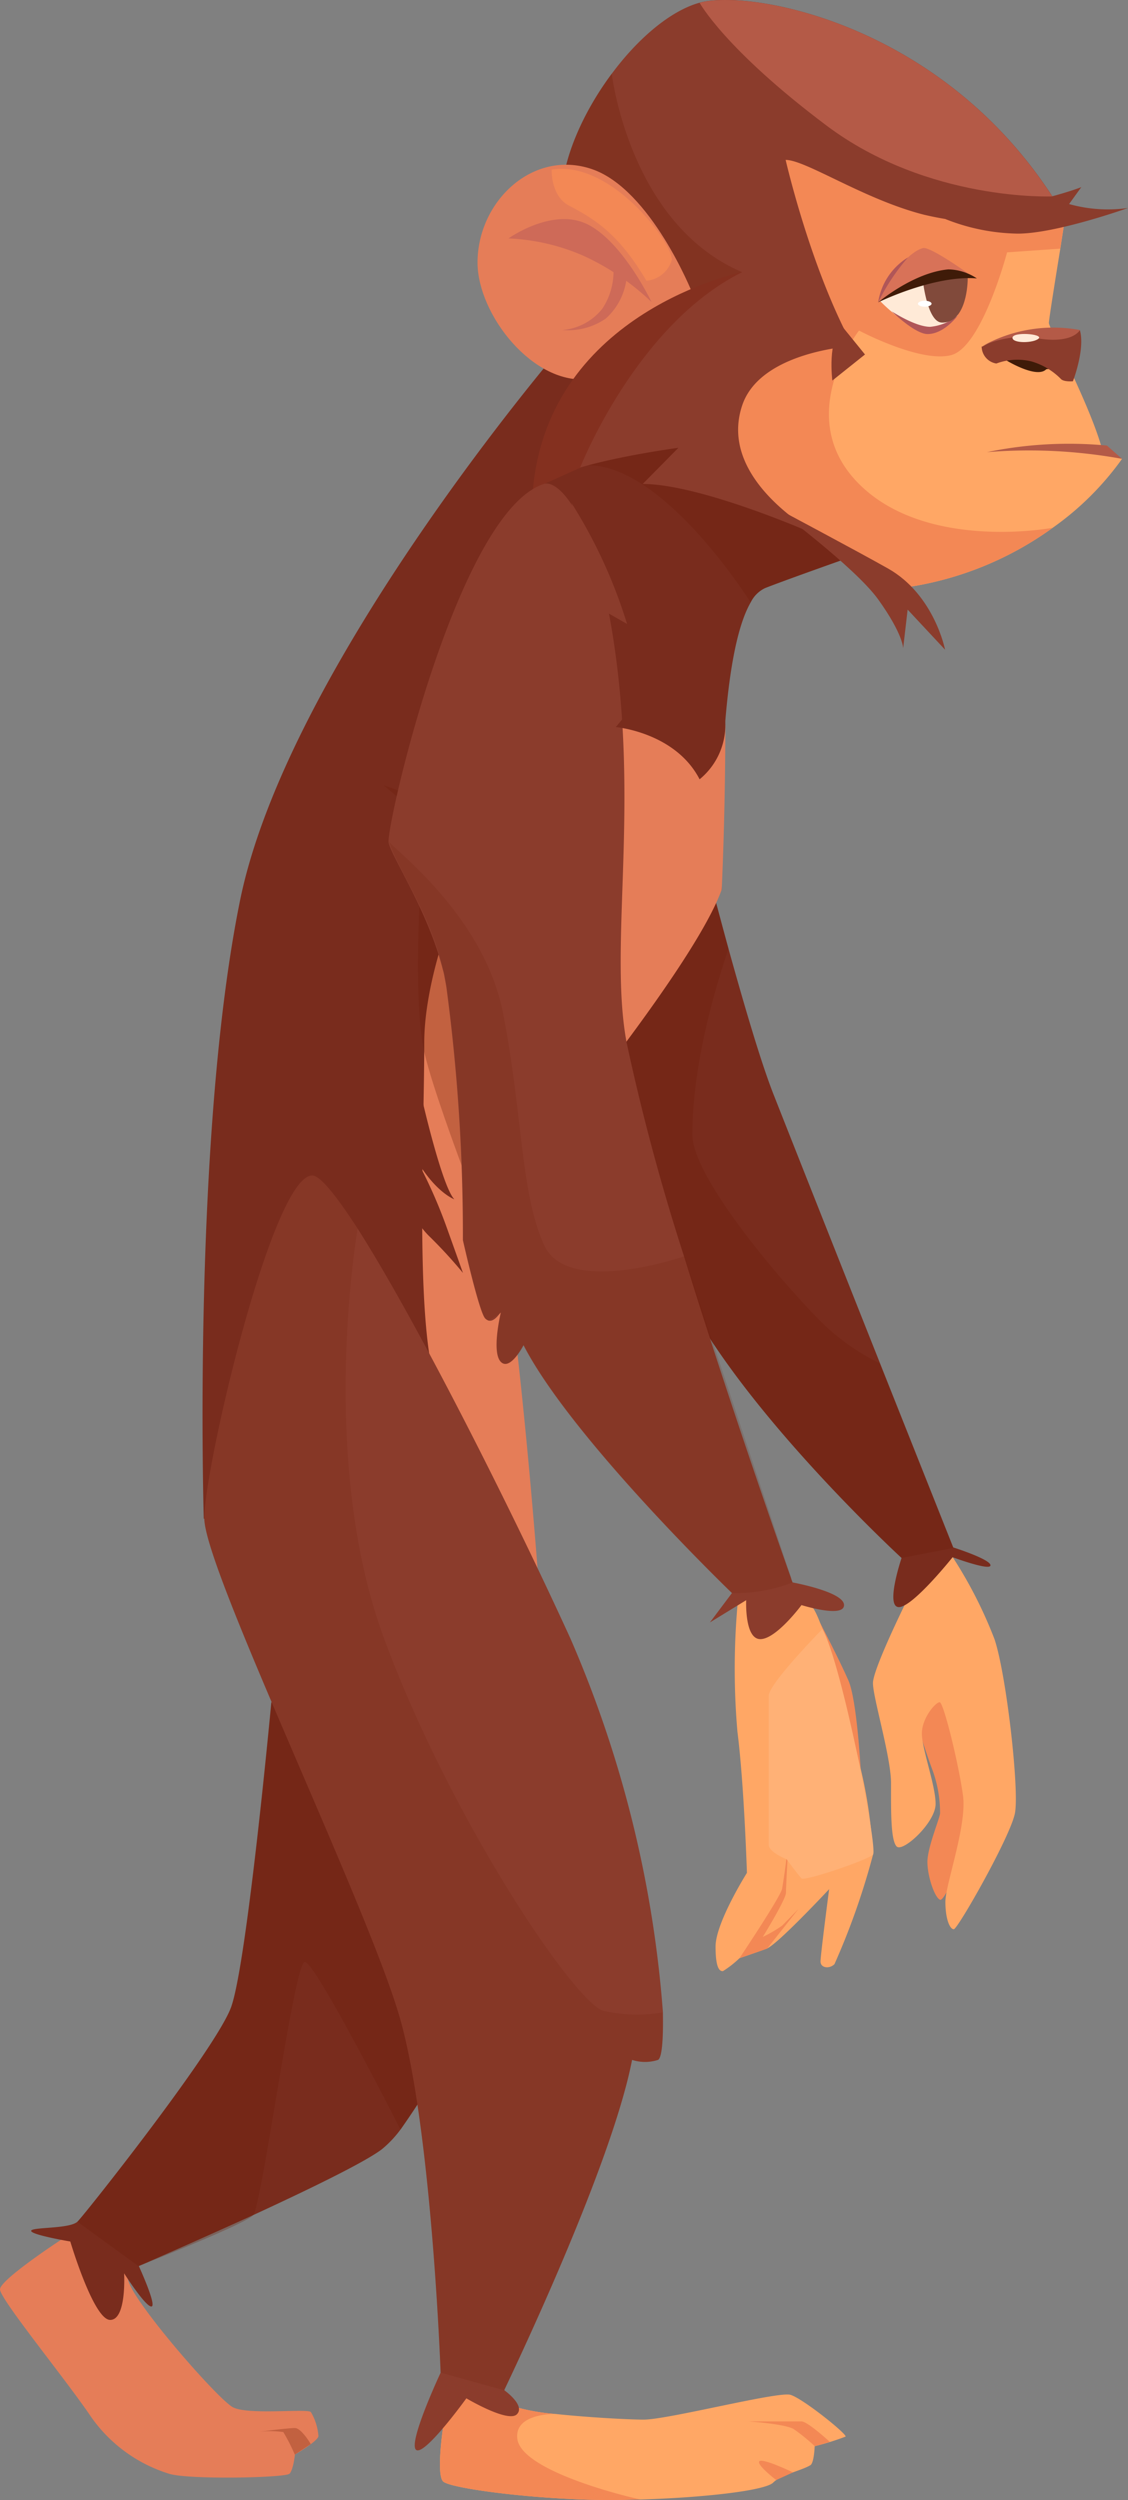 <svg xmlns="http://www.w3.org/2000/svg" viewBox="0 0 106.06 234.99"><rect x="0" y="0" width="106.06" height="234.99" fill="#808080" stroke="none"/><defs><style>.cls-1{isolation:isolate;}.cls-2{fill:#ffa765;}.cls-3{fill:#f38855;}.cls-4{fill:#e57d58;}.cls-5{fill:#792c1d;}.cls-17,.cls-6{fill:#6c1d08;mix-blend-mode:multiply;}.cls-6{opacity:0.29;}.cls-7{fill:#3f1b08;}.cls-8{fill:#ffead7;}.cls-9{fill:#d87258;}.cls-10{fill:#b05658;}.cls-11{fill:#814a3b;}.cls-12{fill:#fff;}.cls-13{fill:#8b3c2c;}.cls-14{fill:#b45a47;}.cls-15{fill:#ce6a58;}.cls-16{fill:#84301f;}.cls-17{opacity:0.15;}.cls-18{fill:#ffb176;}</style></defs><title>stage2</title><g class="cls-1"><g id="evolution"><path class="cls-2" d="M292.78,361.77a24.5,24.5,0,0,1-2.9.9s-.05,1.58-.41,1.79c-.88.52-2.74.88-3.49,1.63s-6.45,1.41-12.47,1.59c-.92,0-1.85.05-2.77.05-6.91,0-15.14-1.08-15.8-1.75s0-5.09,0-5.09l1.81-3.3,1.41-.38a36,36,0,0,0,3.86,1.85,19.14,19.14,0,0,0,3.5.58c3,.32,6.81.53,8.29.53,2.29,0,12.62-2.67,13.79-2.33S293,361.59,292.78,361.77Z" transform="translate(-213.28 -132.74)"/><path class="cls-3" d="M289.89,362.67a17.69,17.69,0,0,0-2-1.62c-.87-.49-4.25-.71-4.25-.71h5c.58,0,2.67,1.93,2.67,1.93Z" transform="translate(-213.28 -132.74)"/><path class="cls-3" d="M287.84,365.13s-2.84-1.36-3.16-1.05,1.58,1.77,1.58,1.77Z" transform="translate(-213.28 -132.74)"/><path class="cls-3" d="M273.51,367.68c-.92,0-1.85.05-2.77.05-6.91,0-15.14-1.08-15.8-1.75s0-5.09,0-5.09l1.81-3.3,1.41-.38a36,36,0,0,0,3.86,1.85,19.14,19.14,0,0,0,3.5.58s-3.88-.11-3.6,2.32C262.26,364.94,271.83,367.33,273.51,367.68Z" transform="translate(-213.28 -132.74)"/><path class="cls-4" d="M219,343.28s-5.72,3.74-5.72,4.65,6.21,8.49,8.54,11.95a14,14,0,0,0,7.33,5.37c1.7.58,11,.4,11.36,0s.5-1.79.5-1.79,2.21-1.29,2.21-1.75a5.17,5.17,0,0,0-.71-2.25c-.35-.35-5.91.3-7.33-.45s-9.49-10-9.86-12a12.47,12.47,0,0,0-1.17-3.34l-3.79-.92Z" transform="translate(-213.28 -132.74)"/><path class="cls-5" d="M262.54,310.63c-1.1,2.83-2.87,6.78-4.83,10.69a79.34,79.34,0,0,1-6.77,11.58,10.17,10.17,0,0,1-1.77,1.87c-1.69,1.27-7,3.83-12.07,6.17-4.39,2-8.58,3.84-10.15,4.53l-.4.17-.22.09h0s1.75,3.81,1.18,3.81-2.56-3.12-2.56-3.12.25,4.38-1.31,4.38-3.75-7.37-3.75-7.37-3.68-.62-3.68-1,3.65-.16,4.37-.88,12.92-16.11,14.42-20.11,3.8-28.71,3.8-28.71S265.32,303.47,262.54,310.63Z" transform="translate(-213.28 -132.74)"/><path class="cls-6" d="M257.71,312.34v9a79.34,79.34,0,0,1-6.77,11.58s-8-15.77-9-15.77-4.05,23-4.86,23.81-7.93,3.64-10.15,4.53l-.4.17-.22.09h0l-5.75-4.18c.72-.71,12.92-16.11,14.42-20.11s3.8-28.71,3.8-28.71Z" transform="translate(-213.28 -132.74)"/><path class="cls-2" d="M318.78,175.87a27.33,27.33,0,0,1-6.52,6.48h0A31.18,31.18,0,0,1,298.1,188s-10.29-4.69-15.67-8.94a11.83,11.83,0,0,1-3.61-4.95l0-.1-.42-1.22a17.89,17.89,0,0,1-.74-5.78l3.25-21.3L291,144.54l22.44,8.63s-.06.35-.15.92l-.31,2c-.46,2.81-1.08,6.72-1.08,7,0,.47,3.66,7.32,4.9,11.5Z" transform="translate(-213.28 -132.74)"/><path class="cls-3" d="M294.05,163.81s-6.37,8.06,0,14.42,18.21,4.12,18.21,4.12h0A31.18,31.18,0,0,1,298.1,188s-10.29-4.69-15.67-8.94a11.83,11.83,0,0,1-3.61-4.95l0-.1-.42-1.22,7.7-12V146s3.86,1.56,7.18,3.06,20,5.05,20,5.05l-.31,2-5,.35s-2.35,8.91-5.26,9.66S294.05,163.81,294.05,163.81Z" transform="translate(-213.28 -132.74)"/><path class="cls-3" d="M290.4,285.3s1.77,3.38,2.65,5.39c.8,1.81,1.15,8.29,1.15,8.29s-2.81-5.89-2.81-6.24S290.4,285.3,290.4,285.3Z" transform="translate(-213.28 -132.74)"/><path class="cls-3" d="M299.3,294.1s.93,3.09,1.65,5a11.65,11.65,0,0,1,.72,4.07c0,.42-1.19,3.2-1.19,4.58s.69,3.36,1.19,3.56,2.83-5.32,3.41-8.14S303.21,291,303.21,291Z" transform="translate(-213.28 -132.74)"/><path class="cls-2" d="M298.76,282.74s-3.4,6.82-3.4,8.2,1.7,6.95,1.7,9.41-.05,5.37.53,5.95,3.66-2.25,3.66-4-1.29-5.16-1.29-6.62,1.29-2.94,1.67-2.94,1.83,6,2.2,8.81-1.66,8.33-1.66,9.95.42,2.58.79,2.58,5.33-8.72,5.75-10.91-.8-13-1.92-16.35a41.53,41.53,0,0,0-3.93-7.71l-.78-.56Z" transform="translate(-213.28 -132.74)"/><path class="cls-2" d="M282.62,283.67a68.51,68.51,0,0,0,0,11.87c.63,4.93.89,13.24.89,13.24s-2.95,4.68-2.95,6.93.47,2.31.69,2.31a9.63,9.63,0,0,0,1.56-1.22s1.56-.53,2.56-.9,5.87-5.59,5.87-5.59-.81,6.18-.81,6.8.84.72,1.31.25a67.9,67.9,0,0,0,3.62-10.27,44.19,44.19,0,0,0-1.25-8.49c-1-4.19-3.36-13.74-4.55-14.93s-6.81-2.56-6.81-2.56Z" transform="translate(-213.28 -132.74)"/><path class="cls-5" d="M306.41,279.87c0,.56-3.56-.76-3.56-.76s-3.74,4.69-5.05,4.69.25-4.62.25-4.62-17.86-16.43-21.85-28.05c0,0-5.94-22.91-7.65-29.37a.36.36,0,0,1,0-.1c-1.56-6.4,10.81-8.87,10.81-8.87s.12.49.34,1.33h0c.42,1.61,1.18,4.52,2.07,7.77h0c1.36,4.89,3,10.57,4.25,13.74,1.32,3.35,5.93,15,10,25.24l6.89,17.32v0S306.41,279.3,306.41,279.87Z" transform="translate(-213.28 -132.74)"/><path class="cls-5" d="M292.63,185.32s-5.33,1.88-7.4,2.69a2.88,2.88,0,0,0-1.37,1.36c-2.93,5.07-2.89,20.8-2.72,27,0,0-16.48,21.65-21.14,29.65a30.71,30.71,0,0,0-3.84,16.65,27.39,27.39,0,0,1-23.72,12.82s-1.09-36,3.41-58.11,30.3-52.11,30.3-52.11L277.6,174h0Z" transform="translate(-213.28 -132.74)"/><path class="cls-7" d="M307.93,166.63s2.82,1.72,3.71.83c0,0,.48-.23,1.79.47a5.15,5.15,0,0,0-2.35-1.64A4.33,4.33,0,0,0,307.93,166.63Z" transform="translate(-213.28 -132.74)"/><path class="cls-8" d="M303.34,159s-1.47-.15-2.12-.15A41.84,41.84,0,0,0,296,161s2.58,2.75,4.47,2.75a3.59,3.59,0,0,0,2.85-1.38,23.41,23.41,0,0,0,.88-2.91C304.22,159,303.34,159,303.34,159Z" transform="translate(-213.28 -132.74)"/><path class="cls-9" d="M304.27,158.42s-3.55-2.54-4.21-2.36c-1.79.47-4.21,4.31-4.21,5.1A12.31,12.31,0,0,1,304.27,158.42Z" transform="translate(-213.28 -132.74)"/><path class="cls-10" d="M297.12,162s2.21,1.46,3.62,1.46a4.85,4.85,0,0,0,2.6-1.07s-1.27,1.75-2.85,1.75C299.29,164.13,297.12,162,297.12,162Z" transform="translate(-213.28 -132.74)"/><path class="cls-11" d="M300.06,159.19s.43,3.83,1.77,3.87c2.12.06,2.44-3.09,2.44-4.18C304.27,158.88,301.87,157.77,300.06,159.19Z" transform="translate(-213.28 -132.74)"/><path class="cls-7" d="M295.85,161.16s5.25-2.58,9.28-2.25a5,5,0,0,0-2.68-.85C299.14,158.36,295.85,161.16,295.85,161.16Z" transform="translate(-213.28 -132.74)"/><path class="cls-10" d="M295.85,161.16a19.45,19.45,0,0,1,2.81-4.23A6,6,0,0,0,295.85,161.16Z" transform="translate(-213.28 -132.74)"/><path class="cls-12" d="M300.87,161.29c0,.15-.29.28-.64.28s-.64-.13-.64-.28.29-.28.64-.28S300.87,161.13,300.87,161.29Z" transform="translate(-213.28 -132.74)"/><path class="cls-6" d="M302.91,278.24l-4.86.94s-17.86-16.43-21.85-28.05c0,0-5.94-22.91-7.65-29.37a.36.36,0,0,1,0-.1l11.15-7.53c.42,1.61,1.18,4.52,2.07,7.77h0c-.12.54-3.39,9.37-3.39,17.49,0,3.87,7.79,13.22,12,17.49a21,21,0,0,0,5.61,4l6.89,17.32Z" transform="translate(-213.28 -132.74)"/><path class="cls-6" d="M292.63,185.32s-5.33,1.88-7.4,2.69a2.88,2.88,0,0,0-1.37,1.36h0s-8.06-12.9-15.3-12.9c0,0,7-2.53,9.05-2.53h0Z" transform="translate(-213.28 -132.74)"/><path class="cls-13" d="M314.16,168.58s-.8.07-1.1-.19a6.41,6.41,0,0,0-2.8-1.68,5.64,5.64,0,0,0-3.3.2,1.64,1.64,0,0,1-1.38-1.6l.07,0a13.72,13.72,0,0,1,9.12-1.52h.05C315.32,165.59,314.16,168.58,314.16,168.58Z" transform="translate(-213.28 -132.74)"/><path class="cls-14" d="M314.82,163.76s-.64,1.3-3.88.8a8.79,8.79,0,0,0-5.29.71,13.72,13.72,0,0,1,9.12-1.52Z" transform="translate(-213.28 -132.74)"/><path class="cls-14" d="M317.36,174.62l1.42,1.25a48.8,48.8,0,0,0-12.7-.63A37.92,37.92,0,0,1,317.36,174.62Z" transform="translate(-213.28 -132.74)"/><path class="cls-13" d="M313.43,153.17a31.56,31.56,0,0,1-13.28-.25c-5.62-1.43-11.1-5.15-13-5.15,0,0,2.33,10.2,6.33,17.5,0,0-8.69.46-10.41,5.56-2.36,7,6.78,12,7.75,12.56-1-.53-11.68-5.16-17.11-5.16l3.36-3.4s-10.63,1.42-12.61,3.4c0,0-.59-6.48,6.75-13.83,0,0-2.78-5.64-4.24-9.62a12.2,12.2,0,0,1-.89-3.3c0-3.66,2-8.16,4.73-11.82,2.44-3.29,5.5-5.91,8.26-6.67,4.59-1.27,22.48,1.79,33.16,18.21C312.64,151.84,313,152.49,313.43,153.17Z" transform="translate(-213.28 -132.74)"/><path class="cls-6" d="M283.06,158.32l-9.3,4.07-6.8-7.61a12.2,12.2,0,0,1-.89-3.3c0-3.66,2-8.16,4.73-11.82C270.8,139.66,272.44,153.8,283.06,158.32Z" transform="translate(-213.28 -132.74)"/><path class="cls-4" d="M278.37,160.27s-3.89-9.76-9.45-11.64-10.74,3.06-10.74,8.79c0,4.88,5.26,11.62,10.55,10.94,3.71-.47,4.61-3.18,6.85-5.42C277,161.47,278.37,160.27,278.37,160.27Z" transform="translate(-213.28 -132.74)"/><path class="cls-15" d="M274.54,161.13s-2.62-5.53-5.93-7.26-7.52,1.28-7.52,1.28a19.68,19.68,0,0,1,7,1.61A23.16,23.16,0,0,1,274.54,161.13Z" transform="translate(-213.28 -132.74)"/><path class="cls-15" d="M266.15,163.76a6.26,6.26,0,0,0,4.08-1.07,6,6,0,0,0,2-4.32l-1.44-1.61a6.35,6.35,0,0,1-.88,5A5.33,5.33,0,0,1,266.15,163.76Z" transform="translate(-213.28 -132.74)"/><path class="cls-3" d="M265.15,148.68s-.11,2.46,1.62,3.38c2.41,1.27,4.67,2.63,7.29,7.07a2.74,2.74,0,0,0,2.37-1.9C276.77,156,270.94,147.76,265.15,148.68Z" transform="translate(-213.28 -132.74)"/><path class="cls-16" d="M283.06,158.32s-18.13,3.65-19.67,20.39l4.43-2S273.07,163.29,283.06,158.32Z" transform="translate(-213.28 -132.74)"/><path class="cls-4" d="M281.48,200.89a37,37,0,0,0-13.21.78c-6.94,1.76-15.1,19.31-15.1,29.08s-1,28.05,1.54,33.38,9.13,16.27,9.13,16.27S262.16,257.84,260,246c0,0,18.25-21.55,21.14-29.65C281.14,216.37,281.48,209.34,281.48,200.89Z" transform="translate(-213.28 -132.74)"/><path class="cls-6" d="M249.34,206.55l5.22,1.81,6.4,21.77.25,23.88s-6.59-16.34-8-22.22,0-22,0-22Z" transform="translate(-213.28 -132.74)"/><path class="cls-13" d="M292.64,283.61c0,1.25-4,0-4,0s-2.37,3.2-3.87,3.2-1.33-3.66-1.33-3.66l-3.41,2.09,2.07-2.76s-15.05-14.47-19.6-23.3c0,0-1.26,2.45-2.13,1.57s-.07-4.36,0-4.64l-.06.05c-.17.2-.62.86-1.12.7a.8.8,0,0,1-.29-.19c-.57-.56-2.1-7.37-2.1-7.37a174.83,174.83,0,0,0-1.55-23.76c-.05-.32-.11-.63-.17-.95a6.63,6.63,0,0,0-.18-.77c-.1-.41-.22-.79-.33-1.18-1.57-5.12-4.76-9.86-4.76-10.8,0-2.5,6.65-31,14.6-33.61,1.46-.48,5.09,3.38,6.79,16.34,2,15.08-.62,27.51,1,36.18a205.32,205.32,0,0,0,5.4,20.09l.09.29c4.11,13.29,9,27.22,9.95,29.89l.07.23.09.23S292.64,282.36,292.64,283.61Z" transform="translate(-213.28 -132.74)"/><path class="cls-13" d="M275.15,326.36a4,4,0,0,1-2.44,0c-1.94,10.05-11.43,29.78-12,31l0,.06s2,1.42,1.17,2.25-4.75-1.5-4.75-1.5-4,5.54-4.74,4.83,2.32-7.24,2.32-7.24-.83-22.82-3.82-33.31-18.4-42.21-18.4-47,6.41-32.22,10.15-32.22c.74,0,2.27,1.91,4.27,5h0c5.41,8.47,14.22,25.87,20,38.51a108.49,108.49,0,0,1,8.7,35.12C275.66,324.53,275.51,326.16,275.15,326.36Z" transform="translate(-213.28 -132.74)"/><path class="cls-13" d="M286,180.35s7.66,5.68,9.85,8.73c2.35,3.27,2.35,4.59,2.35,4.59l.42-3.63,3.52,3.77s-1-5.15-5.34-7.62C293.9,184.55,286,180.35,286,180.35Z" transform="translate(-213.28 -132.74)"/><path class="cls-13" d="M302.17,153.33s8.71-1.46,12.78-3l-1.15,1.59a13.52,13.52,0,0,0,5.54.37s-6.74,2.41-10.36,2.41A19.1,19.1,0,0,1,302.17,153.33Z" transform="translate(-213.28 -132.74)"/><path class="cls-8" d="M308.48,164.49c0,.55,2,.51,2.46.07S308.48,163.9,308.48,164.49Z" transform="translate(-213.28 -132.74)"/><path class="cls-14" d="M312.22,151.2s-11.67.52-21.23-6.66S279.06,133,279.06,133C283.65,131.72,301.54,134.78,312.22,151.2Z" transform="translate(-213.28 -132.74)"/><path class="cls-17" d="M287.81,281.48a14.68,14.68,0,0,1-5.67,1s-15.05-14.47-19.6-23.3c0,0-1.26,2.45-2.13,1.57s-.07-4.36,0-4.64l-.06.05c-.16.09-.61.4-1.12.7a.8.8,0,0,1-.29-.19c-.57-.56-2.1-7.37-2.1-7.37a174.83,174.83,0,0,0-1.55-23.76c-.05-.32-.11-.64-.17-.95a6.63,6.63,0,0,0-.18-.77c-1.24-5.24-4.19-9.25-5.09-12,.25.61,8.93,6.88,10.74,16.19,1.86,9.61,1.63,16.88,3.85,21.76s13.18,1.05,13.18,1.05l.09.29L287.65,281l.07.23Z" transform="translate(-213.28 -132.74)"/><path class="cls-17" d="M275.15,326.36a4,4,0,0,1-2.44,0c-1.94,10.05-11.43,29.78-12,31l0,.06-6-1.66s-.83-22.82-3.82-33.31-18.4-42.21-18.4-47,6.41-32.22,10.15-32.22c.74,0,2.27,1.91,4.27,5h0c-.1.57-3.69,21.84,2.48,38.51,6.24,16.91,17.86,34.15,20.6,35a14.42,14.42,0,0,0,5.58.16C275.66,324.53,275.51,326.16,275.15,326.36Z" transform="translate(-213.28 -132.74)"/><path class="cls-5" d="M253,236.2s1.86,8.1,3,9.27c0,0-1.72-.62-3.49-3.61a46.69,46.69,0,0,1,2.77,6.25c1.27,3.54,1.53,4.28,1.53,4.28a43.78,43.78,0,0,0-3.21-3.49c-2.2-2.2-3.78-7-3.78-7Z" transform="translate(-213.28 -132.74)"/><path class="cls-5" d="M271.18,201.08s5.6.49,7.88,4.91a6.59,6.59,0,0,0,2.42-5.1c0-3.33-5.15-6-5.15-6Z" transform="translate(-213.28 -132.74)"/><path class="cls-3" d="M282.81,316.8s3.72-5.56,4-6.49a56.58,56.58,0,0,0,.68-5.81s-.31,5.53-.31,6.15S285,314.8,285,314.8a12.23,12.23,0,0,0,1.82-1.06l1.53-1.56-2.94,3.72Z" transform="translate(-213.28 -132.74)"/><path class="cls-6" d="M241,363.46a18.61,18.61,0,0,0-1.08-2.12,9.35,9.35,0,0,0-2.54,0s3-.38,3.62-.38,1.5,1.51,1.5,1.51Z" transform="translate(-213.28 -132.74)"/><path class="cls-18" d="M290.61,285.86s-5.05,5.13-5.05,6.28v14c0,.7,1.69,1.37,1.69,1.37s1.1,1.5,1.39,1.79,6.22-1.73,6.72-2.23S292.42,289.08,290.61,285.86Z" transform="translate(-213.28 -132.74)"/><path class="cls-13" d="M267,180a47.14,47.14,0,0,1,5.24,11.39l-1.75-1Z" transform="translate(-213.28 -132.74)"/><path class="cls-13" d="M294.61,166.06l-3.07,2.45s-.5-4,1-5Z" transform="translate(-213.28 -132.74)"/></g></g></svg>